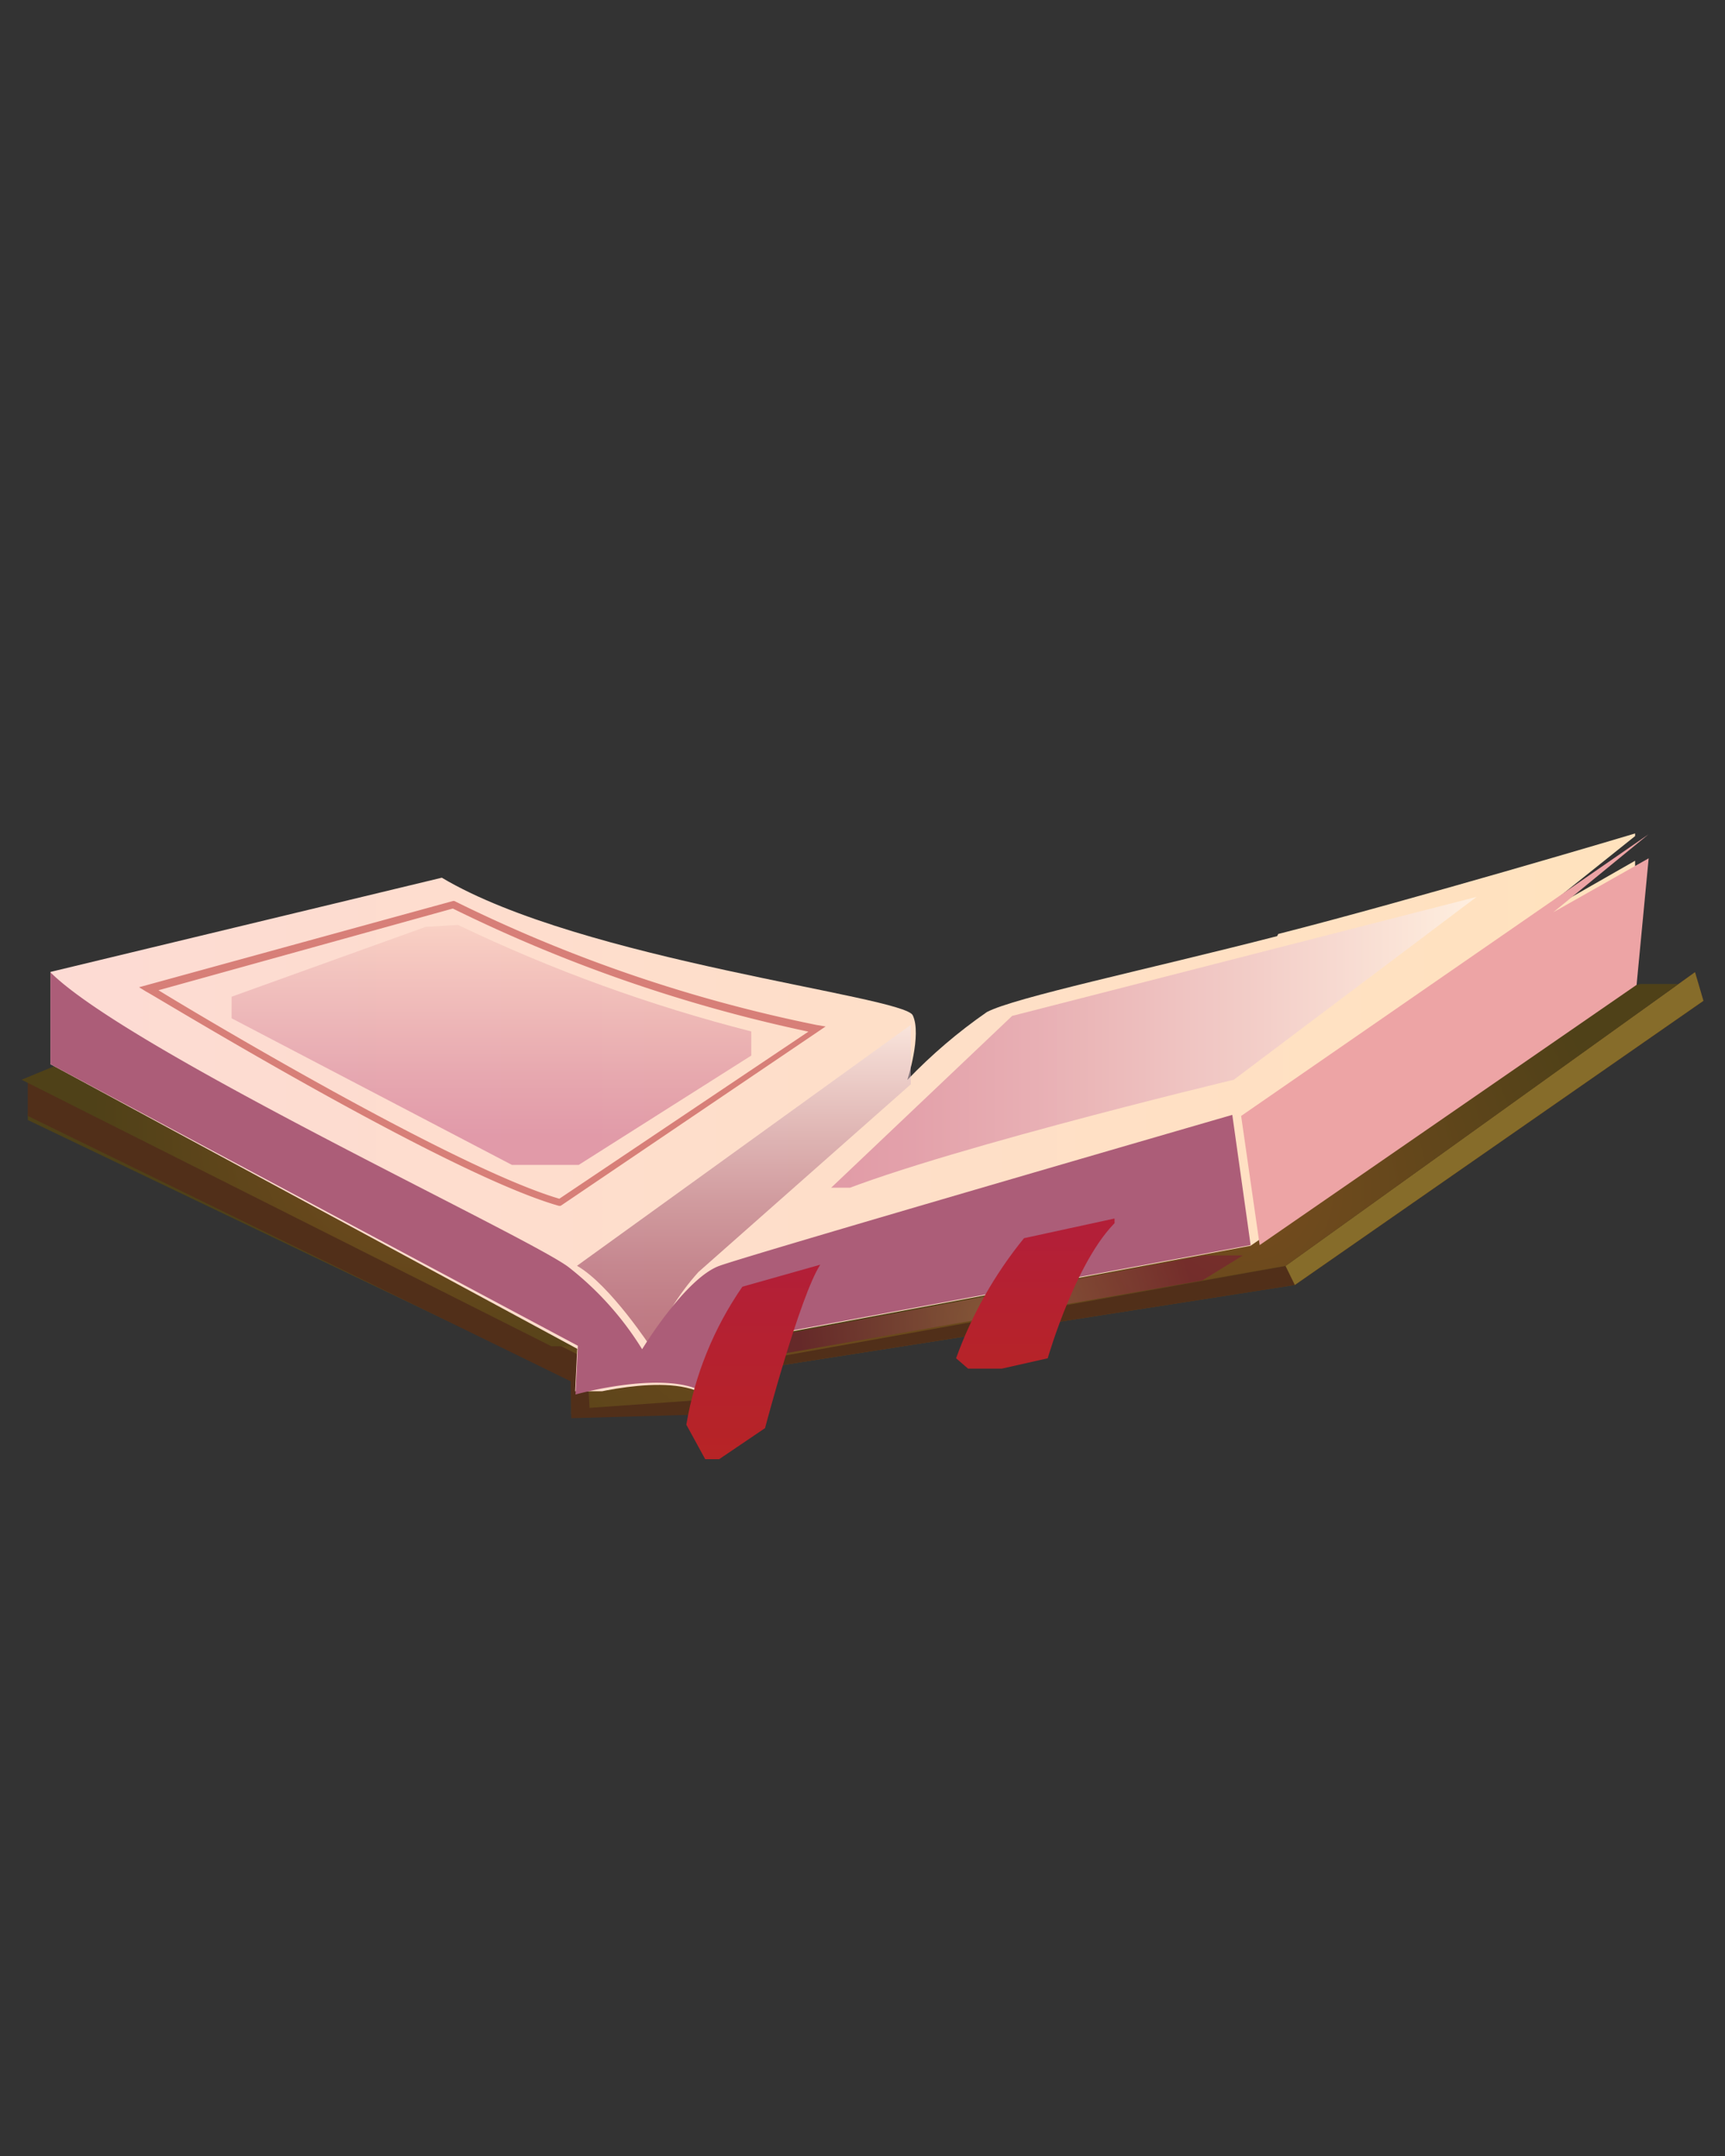 <svg id="Layer_1" data-name="Layer 1" xmlns="http://www.w3.org/2000/svg" xmlns:xlink="http://www.w3.org/1999/xlink" viewBox="0 0 80 100"><rect x="0" y="0" width="80" height="100" fill="#333333" stroke="none"/><defs><style>.cls-1{fill:none;}.cls-2{clip-path:url(#clip-path);}.cls-3{fill:url(#radial-gradient);}.cls-4{fill:#512f19;}.cls-12,.cls-17,.cls-4,.cls-5{fill-rule:evenodd;}.cls-5{fill:#866c2a;}.cls-6{clip-path:url(#clip-path-2);}.cls-7{fill:url(#radial-gradient-2);}.cls-8{clip-path:url(#clip-path-3);}.cls-9{fill:url(#radial-gradient-3);}.cls-10{clip-path:url(#clip-path-4);}.cls-11{fill:url(#linear-gradient);}.cls-12{fill:#eda4a5;}.cls-13{opacity:0.5;}.cls-14{clip-path:url(#clip-path-5);}.cls-15{clip-path:url(#clip-path-6);}.cls-16{fill:url(#linear-gradient-2);}.cls-17{fill:#ac5d78;}.cls-18{fill:#d77f78;}.cls-19{clip-path:url(#clip-path-7);}.cls-20{clip-path:url(#clip-path-8);}.cls-21{fill:url(#linear-gradient-3);}.cls-22{clip-path:url(#clip-path-9);}.cls-23{clip-path:url(#clip-path-10);}.cls-24{fill:url(#linear-gradient-4);}.cls-25{clip-path:url(#clip-path-11);}.cls-26{clip-path:url(#clip-path-12);}.cls-27{fill:url(#radial-gradient-4);}.cls-28{clip-path:url(#clip-path-13);}.cls-29{fill:url(#linear-gradient-5);}.cls-30{clip-path:url(#clip-path-14);}.cls-31{fill:url(#linear-gradient-6);}</style><clipPath id="clip-path"><polygon class="cls-1" points="1 51.81 26.49 64.01 26.49 65.79 33.84 65.56 33.84 63.7 60.05 59.6 79 46.42 43.96 52.62 41.64 54.33 39.03 53.81 39.38 52.39 18.68 42.77 1 51.81"/></clipPath><radialGradient id="radial-gradient" cx="-308.68" cy="-70.27" r="1.05" gradientTransform="translate(8494.26 1978.45) scale(27.39)" gradientUnits="userSpaceOnUse"><stop offset="0" stop-color="#754c1e"/><stop offset="0.02" stop-color="#754c1e"/><stop offset="0.96" stop-color="#504118"/><stop offset="0.99" stop-color="#4f4118"/><stop offset="1" stop-color="#4f4118"/></radialGradient><clipPath id="clip-path-2"><polygon class="cls-1" points="43.96 52.62 33.2 63.33 59.62 58.71 78.61 45.09 43.96 52.62"/></clipPath><radialGradient id="radial-gradient-2" cx="-313.69" cy="-68.43" r="1.04" gradientTransform="translate(5227.41 1183.05) scale(16.48)" xlink:href="#radial-gradient"/><clipPath id="clip-path-3"><polygon class="cls-1" points="1 50.08 26.66 62.99 39.38 52.39 18.68 42.77 1 50.08"/></clipPath><radialGradient id="radial-gradient-3" cx="-315.51" cy="-67.9" r="1.06" gradientTransform="translate(4629.06 1044.43) scale(14.61)" xlink:href="#radial-gradient"/><clipPath id="clip-path-4"><path class="cls-1" d="M59.23,43.42C53.08,45,47.07,46.26,45.77,46.94a24.09,24.09,0,0,0-3.69,3.15s.68-2.1.25-3-15.39-2.54-21.84-6.38L2.34,45.08v4.28l24.43,13.2-.11,2.27s4.39-1.29,6.13-.07V63.34l1.05-1.05L58,57.78,75.53,45.64l.55-5.86-5.25,3,5.25-4.2c-.32.11-10.78,3.21-16.8,4.74"/></clipPath><linearGradient id="linear-gradient" x1="-304.03" y1="-71.93" x2="-302.98" y2="-71.93" gradientTransform="translate(21356.49 5104.03) scale(70.24)" gradientUnits="userSpaceOnUse"><stop offset="0" stop-color="#fddbd4"/><stop offset="0.86" stop-color="#ffe1c1"/><stop offset="1" stop-color="#ffe2bd"/></linearGradient><clipPath id="clip-path-5"><rect class="cls-1" x="26.49" y="46.69" width="15.75" height="15.75"/></clipPath><clipPath id="clip-path-6"><path class="cls-1" d="M42.48,50.08,32.39,59a11.53,11.53,0,0,0-2.17,3.54s-1.91-2.94-3.46-3.83l16-11.55s.43.77-.25,3"/></clipPath><linearGradient id="linear-gradient-2" x1="-306.11" y1="-87.33" x2="-305.04" y2="-87.33" gradientTransform="translate(1318.71 -4437.58) rotate(-90) scale(14.7)" gradientUnits="userSpaceOnUse"><stop offset="0" stop-color="#7c1239"/><stop offset="0.09" stop-color="#811a40"/><stop offset="0.23" stop-color="#8d3153"/><stop offset="0.41" stop-color="#a25772"/><stop offset="0.61" stop-color="#bf8b9e"/><stop offset="0.84" stop-color="#e3ccd5"/><stop offset="1" stop-color="#fff"/></linearGradient><clipPath id="clip-path-7"><rect class="cls-1" x="10.74" y="42.49" width="24.15" height="11.55"/></clipPath><clipPath id="clip-path-8"><path class="cls-1" d="M10.74,46.23v1l13,6.8h3.1l8-5.07V47.84A73.46,73.46,0,0,1,21.24,42.9l-1.5.09Z"/></clipPath><linearGradient id="linear-gradient-3" x1="-308.07" y1="-92.98" x2="-306.98" y2="-92.98" gradientTransform="translate(1009.29 -3215.91) rotate(-90) scale(10.61)" gradientUnits="userSpaceOnUse"><stop offset="0" stop-color="#c35784"/><stop offset="0.24" stop-color="#cf7291"/><stop offset="0.74" stop-color="#edb5b2"/><stop offset="1" stop-color="#fddac4"/></linearGradient><clipPath id="clip-path-9"><rect class="cls-1" x="38.04" y="41.44" width="30.44" height="13.65"/></clipPath><clipPath id="clip-path-10"><path class="cls-1" d="M37.85,55.75l9.09-8.63L68.48,41.6,57.22,50.08s-15.35,3.68-19.37,5.67"/></clipPath><linearGradient id="linear-gradient-4" x1="-308.2" y1="-70.46" x2="-307.16" y2="-70.46" gradientTransform="translate(9034.72 2104.92) scale(29.19)" gradientUnits="userSpaceOnUse"><stop offset="0" stop-color="#c35784"/><stop offset="0.13" stop-color="#c8648d"/><stop offset="0.36" stop-color="#d486a6"/><stop offset="0.67" stop-color="#e8bdcf"/><stop offset="1" stop-color="#fff"/></linearGradient><clipPath id="clip-path-11"><rect class="cls-1" x="32.79" y="58.23" width="25.2" height="5.25"/></clipPath><clipPath id="clip-path-12"><polygon class="cls-1" points="58.42 57.75 55.76 59.39 33.2 63.33 34.27 62.27 58.42 57.75"/></clipPath><radialGradient id="radial-gradient-4" cx="-325.2" cy="-64.32" r="1.05" gradientTransform="translate(2875.47 620.83) scale(8.7)" gradientUnits="userSpaceOnUse"><stop offset="0" stop-color="#b36e58"/><stop offset="0.51" stop-color="#984149"/><stop offset="1" stop-color="#7c1239"/></radialGradient><clipPath id="clip-path-13"><path class="cls-1" d="M47.49,57.43A19.07,19.07,0,0,0,44.34,63l.88.76L48.59,63S50,58.09,52,56.45Z"/></clipPath><linearGradient id="linear-gradient-5" x1="-311.79" y1="-103.08" x2="-310.73" y2="-103.08" gradientTransform="translate(766.49 -2108.52) rotate(-90) scale(6.97)" gradientUnits="userSpaceOnUse"><stop offset="0" stop-color="#b72425"/><stop offset="0.02" stop-color="#b72425"/><stop offset="0.8" stop-color="#b42034"/><stop offset="0.99" stop-color="#b31f38"/><stop offset="1" stop-color="#b31f38"/></linearGradient><clipPath id="clip-path-14"><path class="cls-1" d="M34.43,59.68a15.88,15.88,0,0,0-2.6,6.4L32.88,68l2.6-1.76s1.61-6.11,2.56-7.58Z"/></clipPath><linearGradient id="linear-gradient-6" x1="-309.47" y1="-96.68" x2="-308.41" y2="-96.68" gradientTransform="translate(894.36 -2683.05) rotate(-90) scale(8.89)" xlink:href="#linear-gradient-5"/></defs><title>icon-37-1991</title><g id="Layer_1-2" data-name="Layer 1-2"><g class="cls-2"><rect class="cls-3" x="1.29" y="42.49" width="77.69" height="23.1"/></g><polygon class="cls-4" points="78.61 45.09 79 46.42 60.05 59.6 33.84 63.7 33.84 65.57 26.49 65.78 26.47 64.07 1.29 51.76 1.29 49.99 27.22 63.04 27.34 65.3 33.84 64.84 33.84 63.33 59.62 58.72 78.61 45.09"/><polygon class="cls-4" points="33.84 65.56 46.25 52.34 44.04 52.62 33.84 62.99 33.84 65.56"/><polygon class="cls-5" points="59.62 58.72 60.05 59.6 79 46.42 78.61 45.09 59.62 58.72"/><g class="cls-6"><rect class="cls-7" x="33.84" y="45.64" width="45.14" height="17.85"/></g><g class="cls-8"><rect class="cls-9" x="0.24" y="42.49" width="38.84" height="19.95"/></g><g class="cls-10"><rect class="cls-11" x="2.34" y="38.29" width="73.49" height="26.24"/></g><polygon class="cls-12" points="57.56 51.76 76.45 38.7 72.04 42.31 76.46 39.81 75.9 45.68 58.42 57.75 57.56 51.76"/><g class="cls-13"><g class="cls-14"><g class="cls-15"><rect class="cls-16" x="26.49" y="46.69" width="16.8" height="15.75"/></g></g></g><path class="cls-17" d="M58,57.75l-24.14,4.5-1.05,1v1.43c-1.74-1.23-6.12,0-6.12,0l.11-2.26L2.34,49.36V45.1c3.65,3.63,21.93,12.14,24,13.65a14.45,14.45,0,0,1,3.44,3.83s2-3.3,3.59-3.87,23.78-7,23.78-7Z"/><path class="cls-18" d="M26,55.93h-.08C20.63,54.43,7,46.08,6.79,46l-.34-.21,14.56-4h.06a68.54,68.54,0,0,0,16.8,5.75l.42.07Zm-18.65-10c2.1,1.29,13.8,8.26,18.59,9.67l11.55-7.75A70.25,70.25,0,0,1,21,42.14Z"/><g class="cls-13"><g class="cls-19"><g class="cls-20"><rect class="cls-21" x="10.74" y="42.49" width="24.15" height="11.55"/></g></g></g><g class="cls-13"><g class="cls-22"><g class="cls-23"><rect class="cls-24" x="38.04" y="41.44" width="30.44" height="13.65"/></g></g></g><g class="cls-13"><g class="cls-25"><g class="cls-26"><rect class="cls-27" x="32.79" y="58.23" width="25.2" height="5.25"/></g></g></g><g class="cls-28"><rect class="cls-29" x="44.34" y="56.13" width="7.35" height="7.35"/></g><g class="cls-30"><rect class="cls-31" x="31.74" y="58.23" width="6.3" height="9.45"/></g></g></svg>